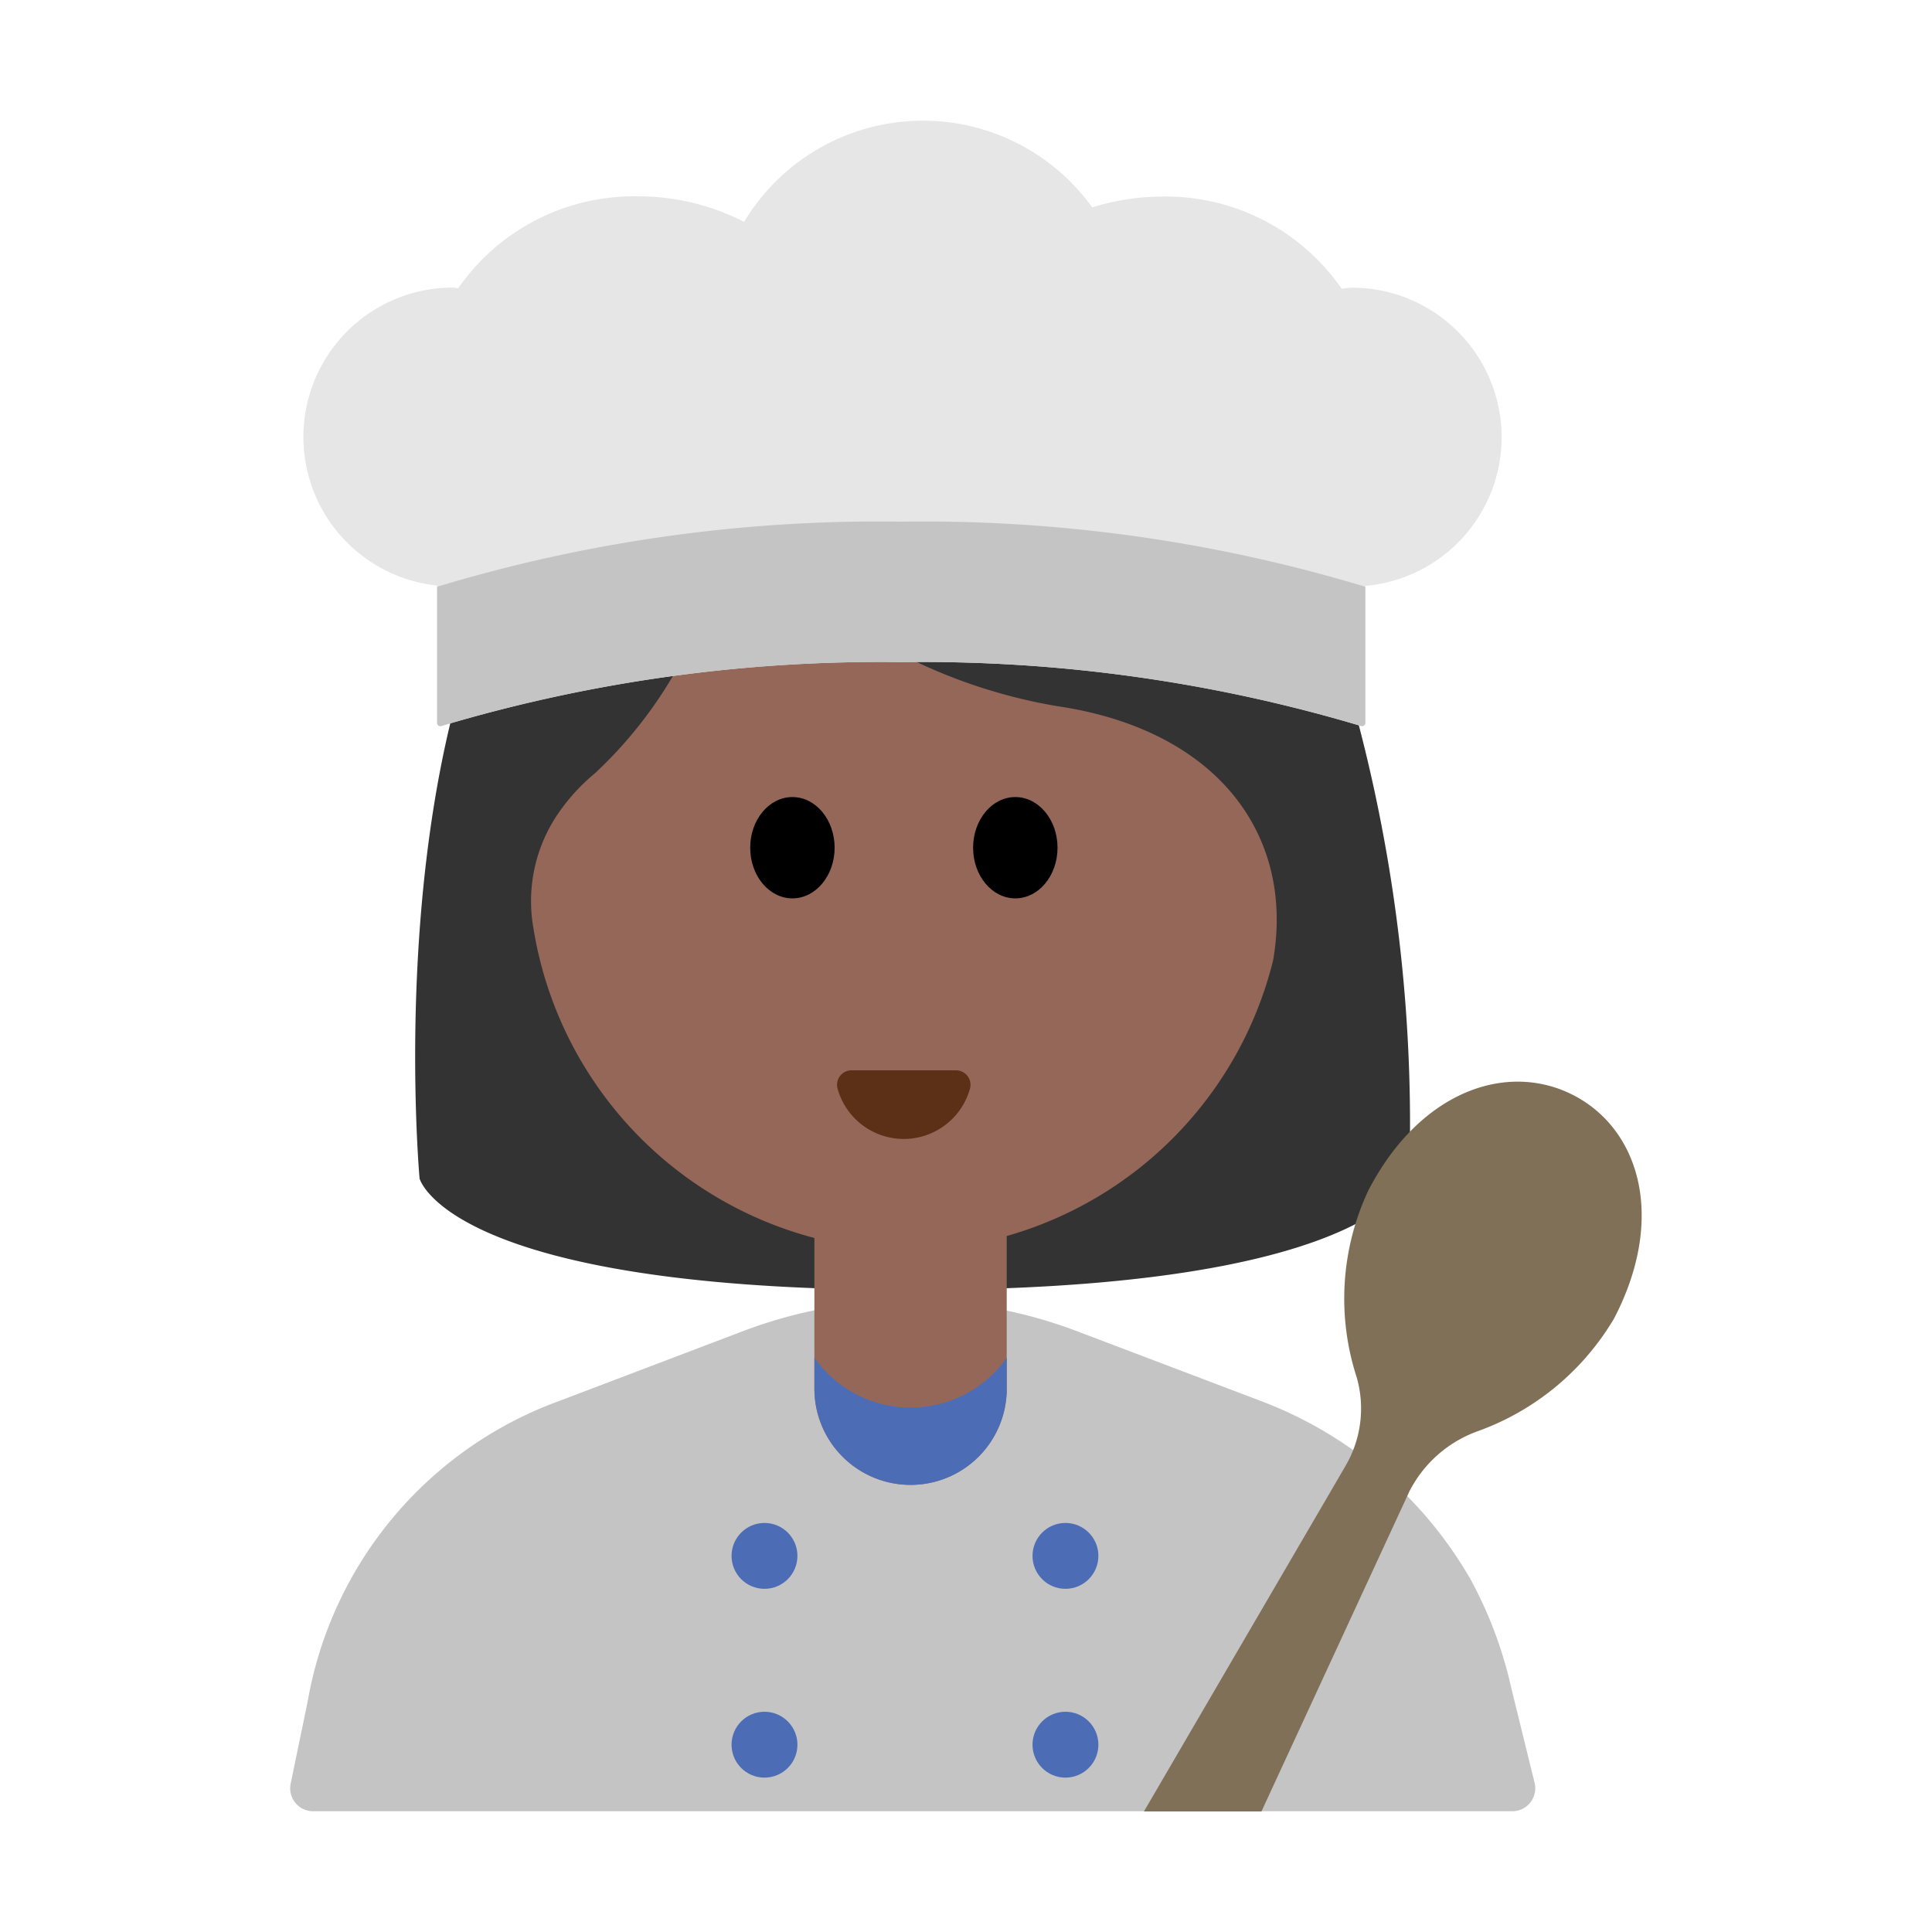 <svg id="Layer_1" data-name="Layer 1" xmlns="http://www.w3.org/2000/svg" viewBox="0 0 40 40"><defs><style>.cls-1{fill:#333;}.cls-2{fill:#956759;}.cls-3{fill:#5c2f17;}.cls-4{fill:#e6e6e6;}.cls-5{fill:#c4c4c4;}.cls-6{fill:#4c6db5;}.cls-7{fill:#807057;}.cls-8{fill:none;}</style></defs><path class="cls-1" d="M8.687,24.4S7.464,10.959,13.965,8.11a6.218,6.218,0,0,1,5.776-2.176,9.245,9.245,0,0,1,7.517,6.256A32.741,32.741,0,0,1,29.19,23.744a1.732,1.732,0,0,1-.836,1.437c-1.1.669-3.65,1.526-9.493,1.526C9.277,26.707,8.687,24.4,8.687,24.4Z"/><path class="cls-2" d="M21.882,14.619a11.133,11.133,0,0,1-6.54-3.666.181.181,0,0,0-.315.084,8.973,8.973,0,0,1-2.707,4.971,4.008,4.008,0,0,0-.686.726,3.211,3.211,0,0,0-.591,2.477,7.935,7.935,0,0,0,7.73,6.68,7.908,7.908,0,0,0,7.585-6.006C26.807,17.315,25.233,15.112,21.882,14.619Z"/><ellipse cx="16.406" cy="17.551" rx="0.874" ry="1.049"/><ellipse cx="21.021" cy="17.551" rx="0.874" ry="1.049"/><path class="cls-3" d="M19.8,22.16a.3.3,0,0,1,.283.377,1.423,1.423,0,0,1-2.743,0,.3.3,0,0,1,.283-.377Z"/><path class="cls-4" d="M31.09,9.056a3.1,3.1,0,0,0-3.1-3.1c-.073,0-.141.016-.213.021a4.427,4.427,0,0,0-3.74-1.907,4.877,4.877,0,0,0-1.423.224,4.319,4.319,0,0,0-7.208.3,4.785,4.785,0,0,0-2.183-.529,4.431,4.431,0,0,0-3.734,1.9c-.036,0-.07-.011-.106-.011a3.093,3.093,0,0,0-.332,6.169v2.841a.067.067,0,0,0,.089.066,31.758,31.758,0,0,1,9.519-1.322,31.765,31.765,0,0,1,9.52,1.322.068.068,0,0,0,.089-.066V12.13A3.092,3.092,0,0,0,31.09,9.056Z"/><path class="cls-5" d="M9.05,14.965a.067.067,0,0,0,.089.066,31.758,31.758,0,0,1,9.519-1.322,31.765,31.765,0,0,1,9.52,1.322.068.068,0,0,0,.089-.066V12.148A31.625,31.625,0,0,0,18.658,10.8,31.623,31.623,0,0,0,9.05,12.148Z"/><path class="cls-5" d="M26.123,29.013,22.3,27.562a9.738,9.738,0,0,0-6.923,0l-3.819,1.451a8.1,8.1,0,0,0-5.187,6.209l-.353,1.706a.475.475,0,0,0,.466.572H31.31a.476.476,0,0,0,.462-.59l-.488-1.984a8.579,8.579,0,0,0-.836-2.224A8.442,8.442,0,0,0,26.123,29.013Z"/><path class="cls-2" d="M16.862,24.973h3.981a0,0,0,0,1,0,0v3.779a1.991,1.991,0,0,1-1.991,1.991h0a1.991,1.991,0,0,1-1.991-1.991V24.973A0,0,0,0,1,16.862,24.973Z"/><path class="cls-6" d="M18.853,29.144a2.44,2.44,0,0,1-1.991-1.032v.64a1.991,1.991,0,1,0,3.982,0v-.639A2.442,2.442,0,0,1,18.853,29.144Z"/><circle class="cls-6" cx="15.828" cy="32.213" r="0.682"/><circle class="cls-6" cx="22.059" cy="32.213" r="0.682"/><circle class="cls-6" cx="15.828" cy="36.122" r="0.682"/><circle class="cls-6" cx="22.059" cy="36.122" r="0.682"/><path class="cls-7" d="M32.586,22.68c-1.355-.706-3.168-.12-4.252,1.959a5.275,5.275,0,0,0-.244,3.88,2.351,2.351,0,0,1-.228,1.823l-.269.462-3.909,6.7h2.433L28.9,31.483l.283-.612a2.563,2.563,0,0,1,1.394-1.233,5.4,5.4,0,0,0,2.844-2.346C34.5,25.212,33.942,23.386,32.586,22.68Z"/><rect class="cls-8" width="40" height="40"/></svg>